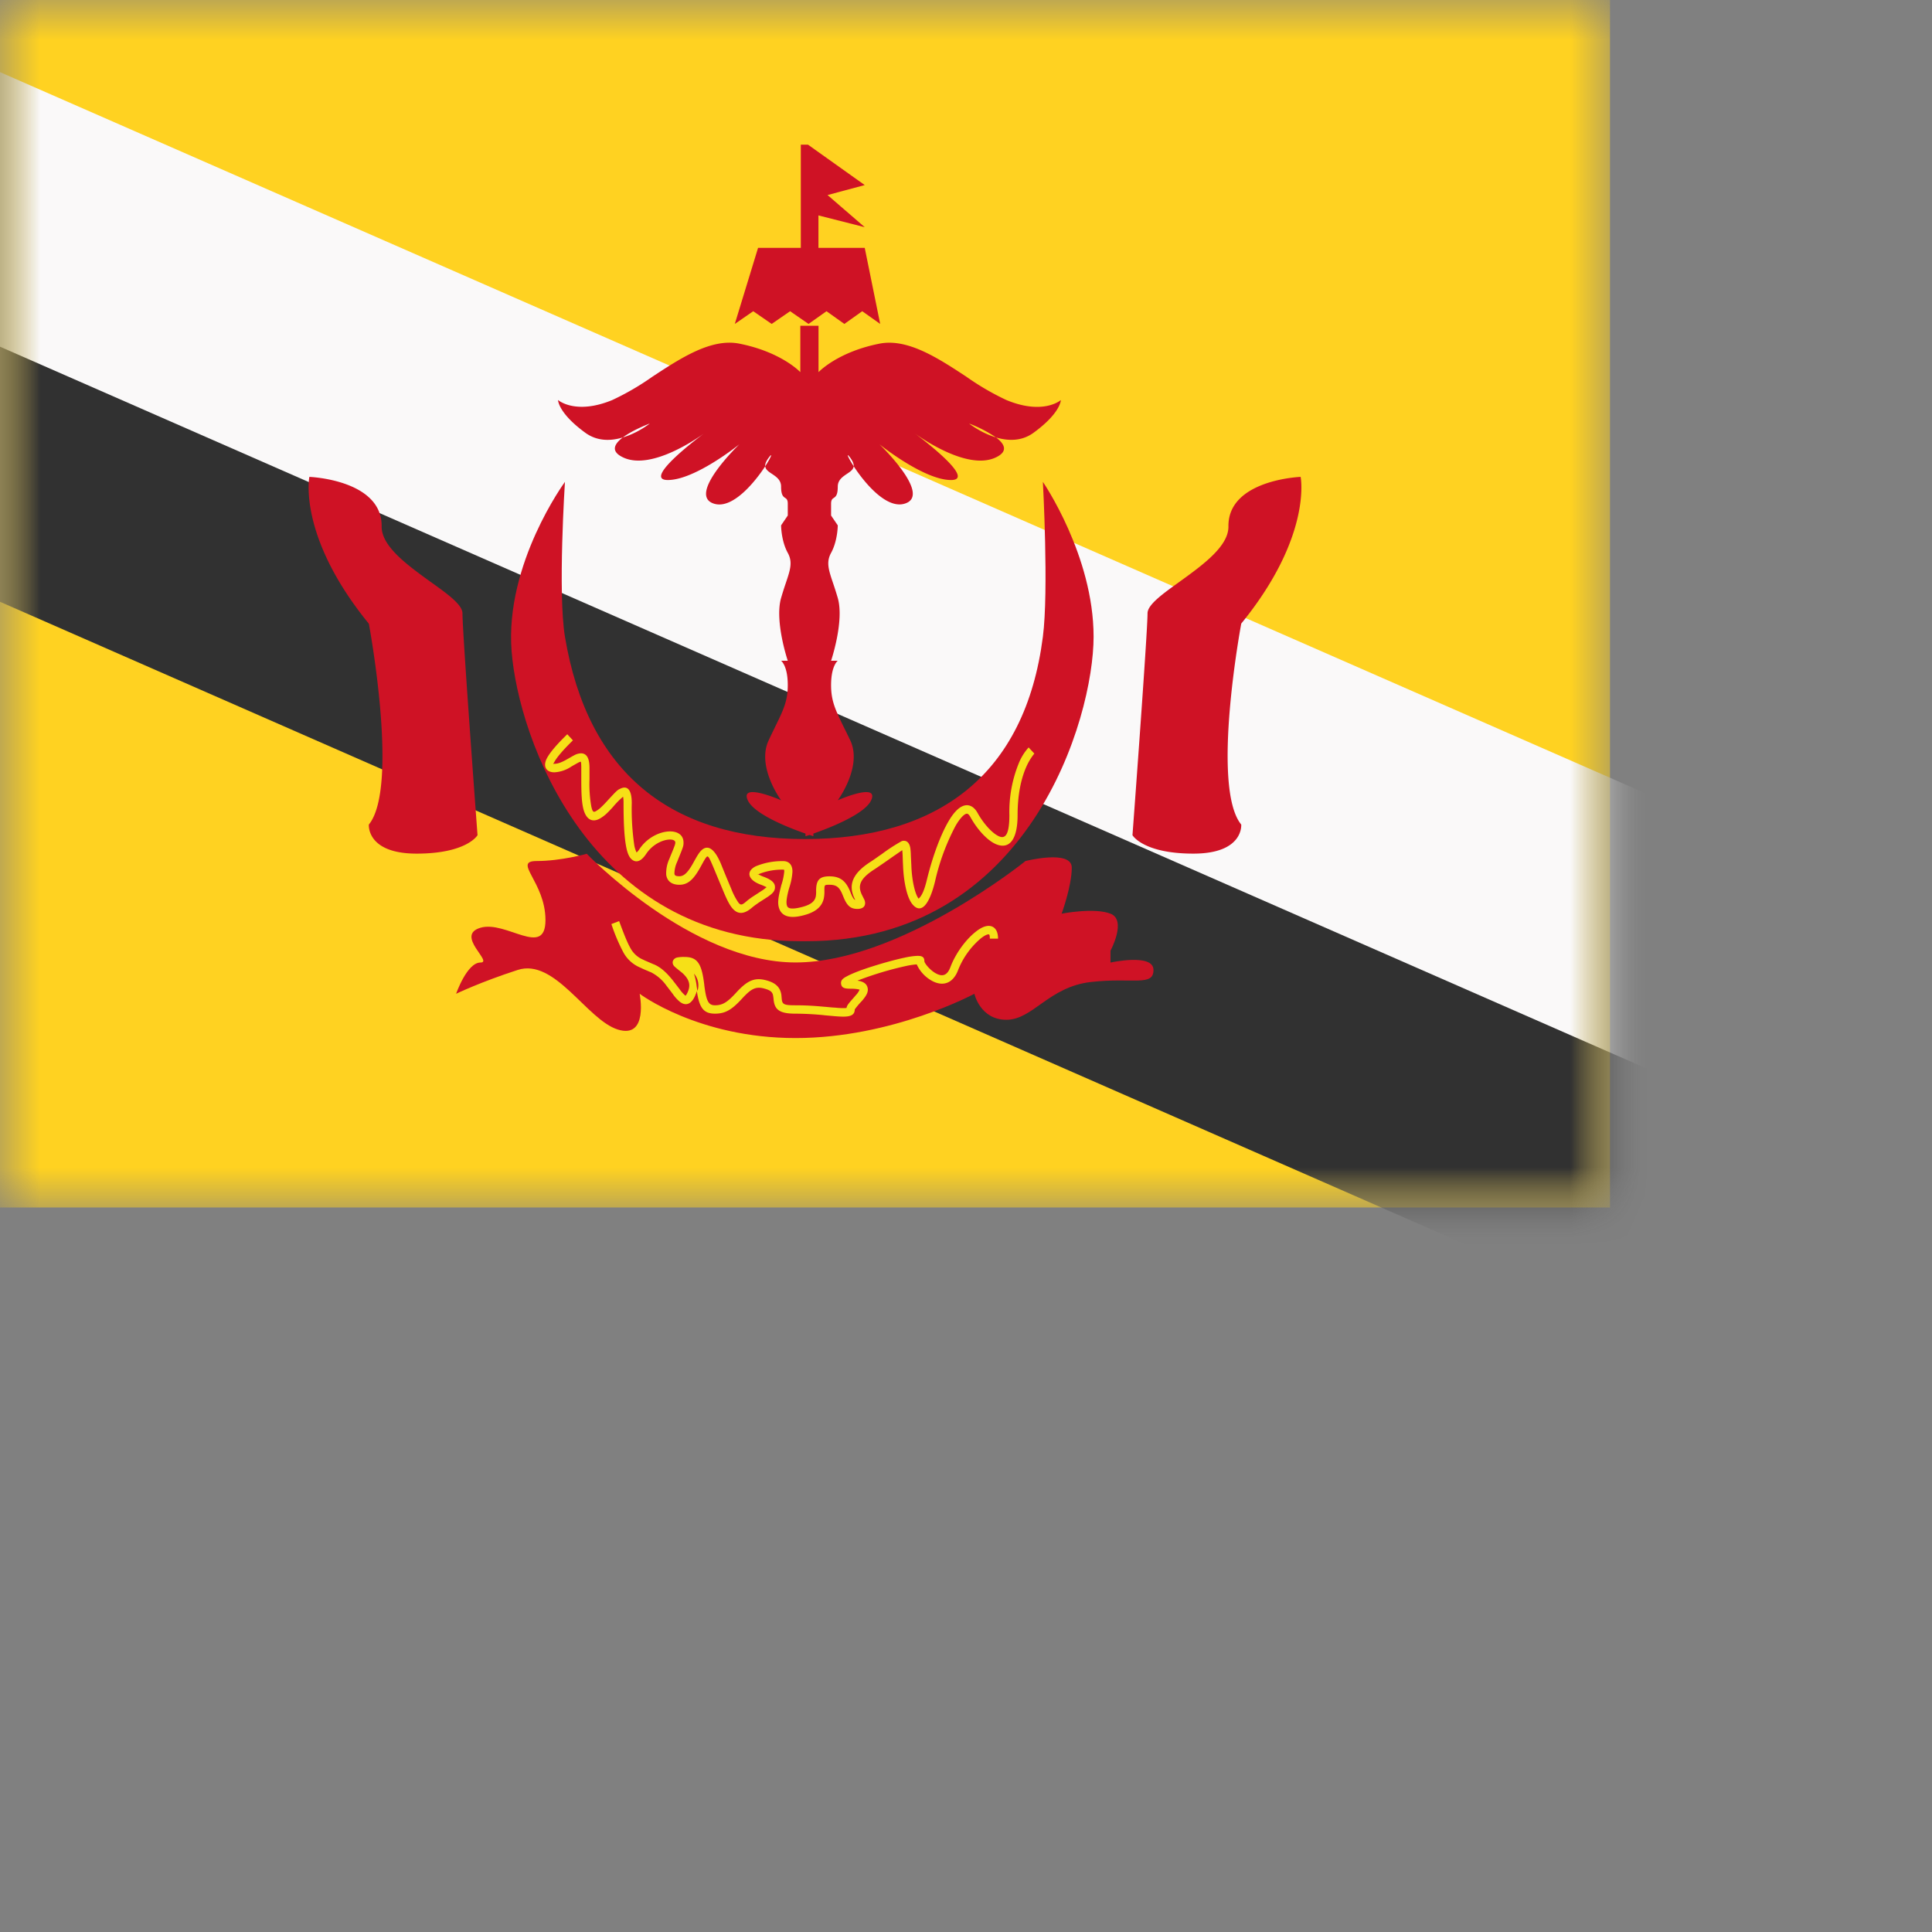 <svg width="24" height="24" viewbox="0 0 20 15" fill="none" xmlns="http://www.w3.org/2000/svg">
  <rect width="100%" height="100%" fill="#808080" stroke="none"/>
  <mask id="a" maskUnits="userSpaceOnUse" x="0" y="0" width="20" height="15">
    <path fill="#fff" d="M0 0h20v15H0z"/>
  </mask>
  <g mask="url(#a)">
    <path fill-rule="evenodd" clip-rule="evenodd" d="M0 0v15h20V0H0z" fill="#FFD221"/>
    <mask id="b" maskUnits="userSpaceOnUse" x="0" y="0" width="20" height="15">
      <path fill-rule="evenodd" clip-rule="evenodd" d="M0 0v15h20V0H0z" fill="#fff"/>
    </mask>
    <g mask="url(#b)">
      <path d="M-1.917 6.635l1.255-2.862 21.767 9.545-1.255 2.862-21.767-9.545z" fill="#313131"/>
      <path d="M-1.886 3.48L-.63.62l22.849 10.014-1.255 2.863L-1.886 3.48z" fill="#FAF9F9"/>
      <path fill-rule="evenodd" clip-rule="evenodd" d="M4.582 7.748c-.887-1.088-.739-1.824-.739-1.824s.908.034.898.619c0 .247.325.48.605.683.213.152.399.286.399.393 0 .249.187 2.756.187 2.756s-.13.229-.757.229c-.626 0-.593-.361-.593-.361.38-.466 0-2.495 0-2.495zm10.836 0c.887-1.088.739-1.824.739-1.824s-.907.034-.897.619c0 .247-.326.48-.606.683-.212.152-.399.286-.399.393 0 .249-.187 2.756-.187 2.756s.13.229.757.229.594-.361.594-.361c-.38-.466 0-2.495 0-2.495zm-5.381-5.951l.705.502-.462.124.462.399-.575-.146v.403h.575l.192.945-.223-.158-.222.158-.222-.158-.223.158-.229-.158-.229.158-.229-.158-.229.158.289-.945h.531V1.797h.09zm3.141 3.173s-.215.19-.675 0a3.25 3.25 0 01-.498-.29c-.35-.23-.73-.48-1.08-.411-.524.104-.757.354-.757.354v-.576h-.226v.576s-.233-.25-.757-.354c-.35-.07-.729.18-1.08.41a3.249 3.249 0 01-.498.29c-.46.19-.675 0-.675 0s0 .161.342.409c.149.107.319.1.463.056-.107.081-.159.176.012.252.354.158.936-.257 1-.304-.072.053-.775.581-.453.581.34 0 .889-.444.889-.444s-.667.64-.308.74c.228.063.5-.27.629-.467.004.042.042.067.084.095.054.036.113.076.113.158 0 .106.027.124.05.14.018.012.033.023.033.073v.146l-.083.122s0 .191.083.342c.063.115.031.211-.025.377a4.24 4.24 0 00-.058.183c-.083.288.083.78.083.78h-.083s.083.06.083.303c0 .198-.055.31-.159.522-.023.048-.05.102-.078.163-.155.328.154.745.154.745s-.518-.228-.414 0c.08.175.518.345.717.414v.033l.05-.016.048.016v-.033c.2-.07.638-.24.718-.414.103-.228-.415 0-.415 0s.31-.417.155-.745c-.03-.061-.055-.115-.08-.163-.103-.212-.158-.324-.158-.522 0-.242.083-.303.083-.303h-.083s.166-.492.083-.78a4.15 4.15 0 00-.058-.183c-.056-.166-.088-.262-.025-.377.083-.151.083-.342.083-.342l-.083-.122v-.146c0-.05.016-.061.034-.073.023-.016.049-.034.049-.14 0-.082.06-.122.113-.158.042-.028.08-.053.085-.095.128.197.4.53.628.466.359-.1-.308-.739-.308-.739s.55.444.889.444c.322 0-.381-.528-.452-.581.064.047.645.462 1 .304.17-.076.118-.171.011-.252.145.043.314.051.463-.056.342-.248.342-.408.342-.408zm-1.14.291s.146.117.335.173a1.614 1.614 0 00-.335-.173zm-1.476.425c-.057-.075-.03-.007.043.106.002-.027-.01-.06-.043-.106zm-1.013 0c.056-.075.03-.007-.043.106-.003-.027.009-.06.043-.106zm-1.477-.425s-.146.117-.335.173c.128-.096.335-.173.335-.173z" fill="#CF1225"/>
      <path fill-rule="evenodd" clip-rule="evenodd" d="M7.018 5.986s-.746 1.015-.663 2.1c.083 1.084.968 3.606 3.592 3.606h.068c2.78 0 3.57-2.782 3.57-3.782 0-1.009-.63-1.924-.63-1.924s.074 1.354 0 1.924c-.221 1.719-1.304 2.513-2.959 2.513-1.665 0-2.696-.824-2.978-2.513-.09-.546 0-1.924 0-1.924z" fill="#CF1225"/>
      <path fill-rule="evenodd" clip-rule="evenodd" d="M5.666 12.345s.135-.388.302-.388c.166 0-.319-.337 0-.432.318-.095.808.38.808-.095s-.414-.734-.11-.734c.305 0 .623-.09.623-.09s1.295 1.35 2.593 1.35c1.297 0 2.857-1.26 2.857-1.26s.575-.146.575.082c0 .228-.126.572-.126.572s.402-.079.607 0c.205.08 0 .46 0 .46v.147s.534-.118.534.092-.258.09-.78.15c-.521.06-.719.469-1.047.469-.327 0-.398-.323-.398-.323s-1.016.55-2.222.55c-1.207 0-1.936-.55-1.936-.55s.114.565-.272.444c-.385-.121-.78-.89-1.243-.74-.463.15-.765.296-.765.296z" fill="#CF1225"/>
      <path fill-rule="evenodd" clip-rule="evenodd" d="M7.539 10.103c.022-.021.045-.045.075-.078a1.02 1.02 0 01.126-.128.385.385 0 01.006.078c0 .235.008.412.031.536.016.088.04.145.08.172.058.04.117.005.171-.077.126-.188.361-.211.361-.14 0 .02-.007.04-.053.151a2.07 2.07 0 00-.02.05.423.423 0 00-.04.2c.011.08.07.124.164.124.106 0 .175-.068.252-.203a7.54 7.54 0 00.036-.065l.004-.007a.58.58 0 01.033-.055c.028-.04.034-.036.096.11l.079.19.05.12c.04.095.069.152.099.191.069.09.15.09.249.006a.762.762 0 01.066-.05c.013-.01.044-.03.074-.049l.065-.042c.057-.04.085-.07.084-.117 0-.058-.05-.095-.147-.131a.342.342 0 01-.045-.02l-.017-.006.012-.005.004-.003a.77.77 0 01.295-.052l.01.001c.003.002.003.008.003.022v.002a.747.747 0 01-.036.167l-.009.036c-.03.12-.04.191-.018.254.031.091.12.123.256.096.185-.037.275-.11.299-.223a.42.42 0 00.007-.094c0-.073 0-.073.063-.073.088 0 .123.031.16.118l.013.032c.043.104.083.15.174.15.06 0 .102-.026.095-.085a.141.141 0 00-.017-.046l-.007-.014-.013-.026c-.056-.114-.034-.202.16-.325.054-.036.14-.095.213-.147l.126-.087a.892.892 0 01.005.069l.003.082.002.04c.008.21.051.401.115.479.107.132.211.01.282-.28a2.78 2.78 0 01.258-.697c.046-.078.09-.127.122-.142.022-.01.037-.002.06.038.085.155.215.298.326.34.164.063.26-.07.26-.365 0-.248.041-.446.108-.599a.74.74 0 01.1-.165l-.071-.076a.658.658 0 00-.123.198 1.6 1.6 0 00-.116.642c0 .233-.046.296-.122.267-.084-.032-.199-.159-.273-.293-.047-.085-.116-.117-.19-.083-.057.026-.113.088-.169.183-.1.169-.2.44-.27.726-.03.125-.062.204-.104.238-.044-.055-.084-.227-.09-.415l-.002-.04-.004-.083a.825.825 0 00-.006-.086c-.01-.068-.045-.107-.106-.091a2.2 2.2 0 00-.244.158c-.058.04-.112.079-.145.1-.238.152-.276.299-.196.461l.006.013c-.019-.009-.032-.031-.053-.08l-.013-.033c-.052-.122-.119-.181-.255-.181-.13 0-.164.054-.165.178a.33.33 0 01-.004.072c-.014.067-.07.112-.218.142-.093.018-.13.005-.14-.028-.012-.035-.005-.094.02-.193l.01-.034a.783.783 0 00.038-.193c.002-.079-.037-.133-.115-.133a.86.86 0 00-.34.064c-.125.062-.1.168.057.227a.5.5 0 01.063.027l.015.006a.04.04 0 00-.009.006l-.03.024-.057.037-.08.052a.893.893 0 00-.076.057c-.057.05-.073.05-.103.01a.848.848 0 01-.086-.168 17.817 17.817 0 01-.128-.31c-.088-.208-.183-.255-.272-.13a.676.676 0 00-.04.065l-.005.008-.035.063c-.06.104-.106.15-.163.15-.046 0-.059-.009-.062-.032a.351.351 0 01.034-.147l.019-.048c.057-.14.06-.15.06-.191 0-.214-.377-.176-.547.08a.195.195 0 01-.036.043.325.325 0 01-.03-.099 3.137 3.137 0 01-.03-.516c0-.145-.043-.222-.137-.18-.042.019-.044.02-.171.158-.028.031-.05.053-.07.072a.347.347 0 01-.07.053c-.029.015-.04.006-.055-.062a1.603 1.603 0 01-.022-.335v-.14c0-.117-.031-.183-.107-.183a.19.19 0 00-.086.026.874.874 0 00-.04.022l-.042.024c-.07.04-.117.058-.161.058-.008 0-.013.002-.015.002H6.87h.001l.013-.02c.029-.057.107-.15.233-.273l-.07-.076c-.134.13-.218.23-.254.3-.05.097-.011.173.094.173a.418.418 0 00.211-.072c.098-.056.103-.059.118-.059 0 0 .005.012.005.078v.14c0 .174.005.278.024.36.029.124.1.184.202.13a.436.436 0 00.092-.068zm.212-.212h.001-.001zm1.664.967a.024.024 0 01-.003-.002c.001.004.002.007.004.008l-.001-.006zm1.813-.309zm-2.583 1.795c-.045.123-.117.163-.198.102a.466.466 0 01-.082-.088l-.007-.01a7.41 7.41 0 00-.078-.102.533.533 0 00-.195-.169l-.006-.002c-.08-.034-.097-.041-.114-.05l-.018-.008a.422.422 0 01-.203-.186 2.283 2.283 0 01-.149-.352l.096-.037c.066.18.104.271.14.335a.32.32 0 00.16.145l.016.008.111.048.006.002c.084.036.155.1.235.2l.081.105.005.007a.397.397 0 00.07.077c.008-.005.02-.024.035-.062.031-.085.003-.15-.073-.22l-.02-.016c-.03-.024-.08-.063-.088-.076-.03-.044-.004-.088.04-.1a.422.422 0 01.098-.007c.166 0 .211.097.242.346v.004c.025.196.05.25.133.25.094 0 .152-.038.252-.145l.022-.024c.128-.136.217-.182.367-.14.12.033.172.092.184.184l.003.035c.006.077.02.09.17.09.113 0 .218.005.356.018l.016.001c.032.003.101.01.122.01a.866.866 0 00.101.006.26.26 0 00.041-.002c.004-.03.022-.052.094-.133l.02-.024a.225.225 0 00.048-.07s-.03-.012-.111-.012c-.075 0-.112-.009-.119-.061-.005-.044.02-.066.076-.095.065-.035.182-.08.323-.124.136-.043.279-.082.388-.105a.941.941 0 01.142-.022c.066-.004.106.005.106.065 0 .026.07.111.14.15.084.047.144.03.185-.08.06-.16.184-.332.306-.43.066-.054.126-.082.178-.078.07.007.106.067.106.158h-.102c0-.043-.006-.052-.013-.053-.02-.002-.059.017-.105.055a.998.998 0 00-.275.386c-.064.172-.193.21-.328.135a.44.44 0 01-.187-.203.912.912 0 00-.133.02 4.12 4.12 0 00-.604.182c.074.01.116.038.127.09.011.05-.014.095-.07.161a1.018 1.018 0 00-.09.106c0 .07-.053.09-.143.09-.028 0-.062-.002-.11-.006l-.123-.011-.015-.002a3.798 3.798 0 00-.348-.018c-.202 0-.26-.053-.27-.186a.494.494 0 00-.004-.029c-.006-.05-.028-.074-.108-.096-.105-.03-.163 0-.267.111l-.022.024c-.118.126-.196.176-.326.176-.147 0-.195-.078-.226-.282a.36.36 0 01-.01.034zm.009-.093v-.004a.902.902 0 00-.033-.152.22.22 0 01.043.215 1.92 1.92 0 01-.01-.06zm1.874-.076h.003-.002zm-.002.343l-.002.001h.002z" fill="#F6E017"/>
    </g>
  </g>
</svg>
